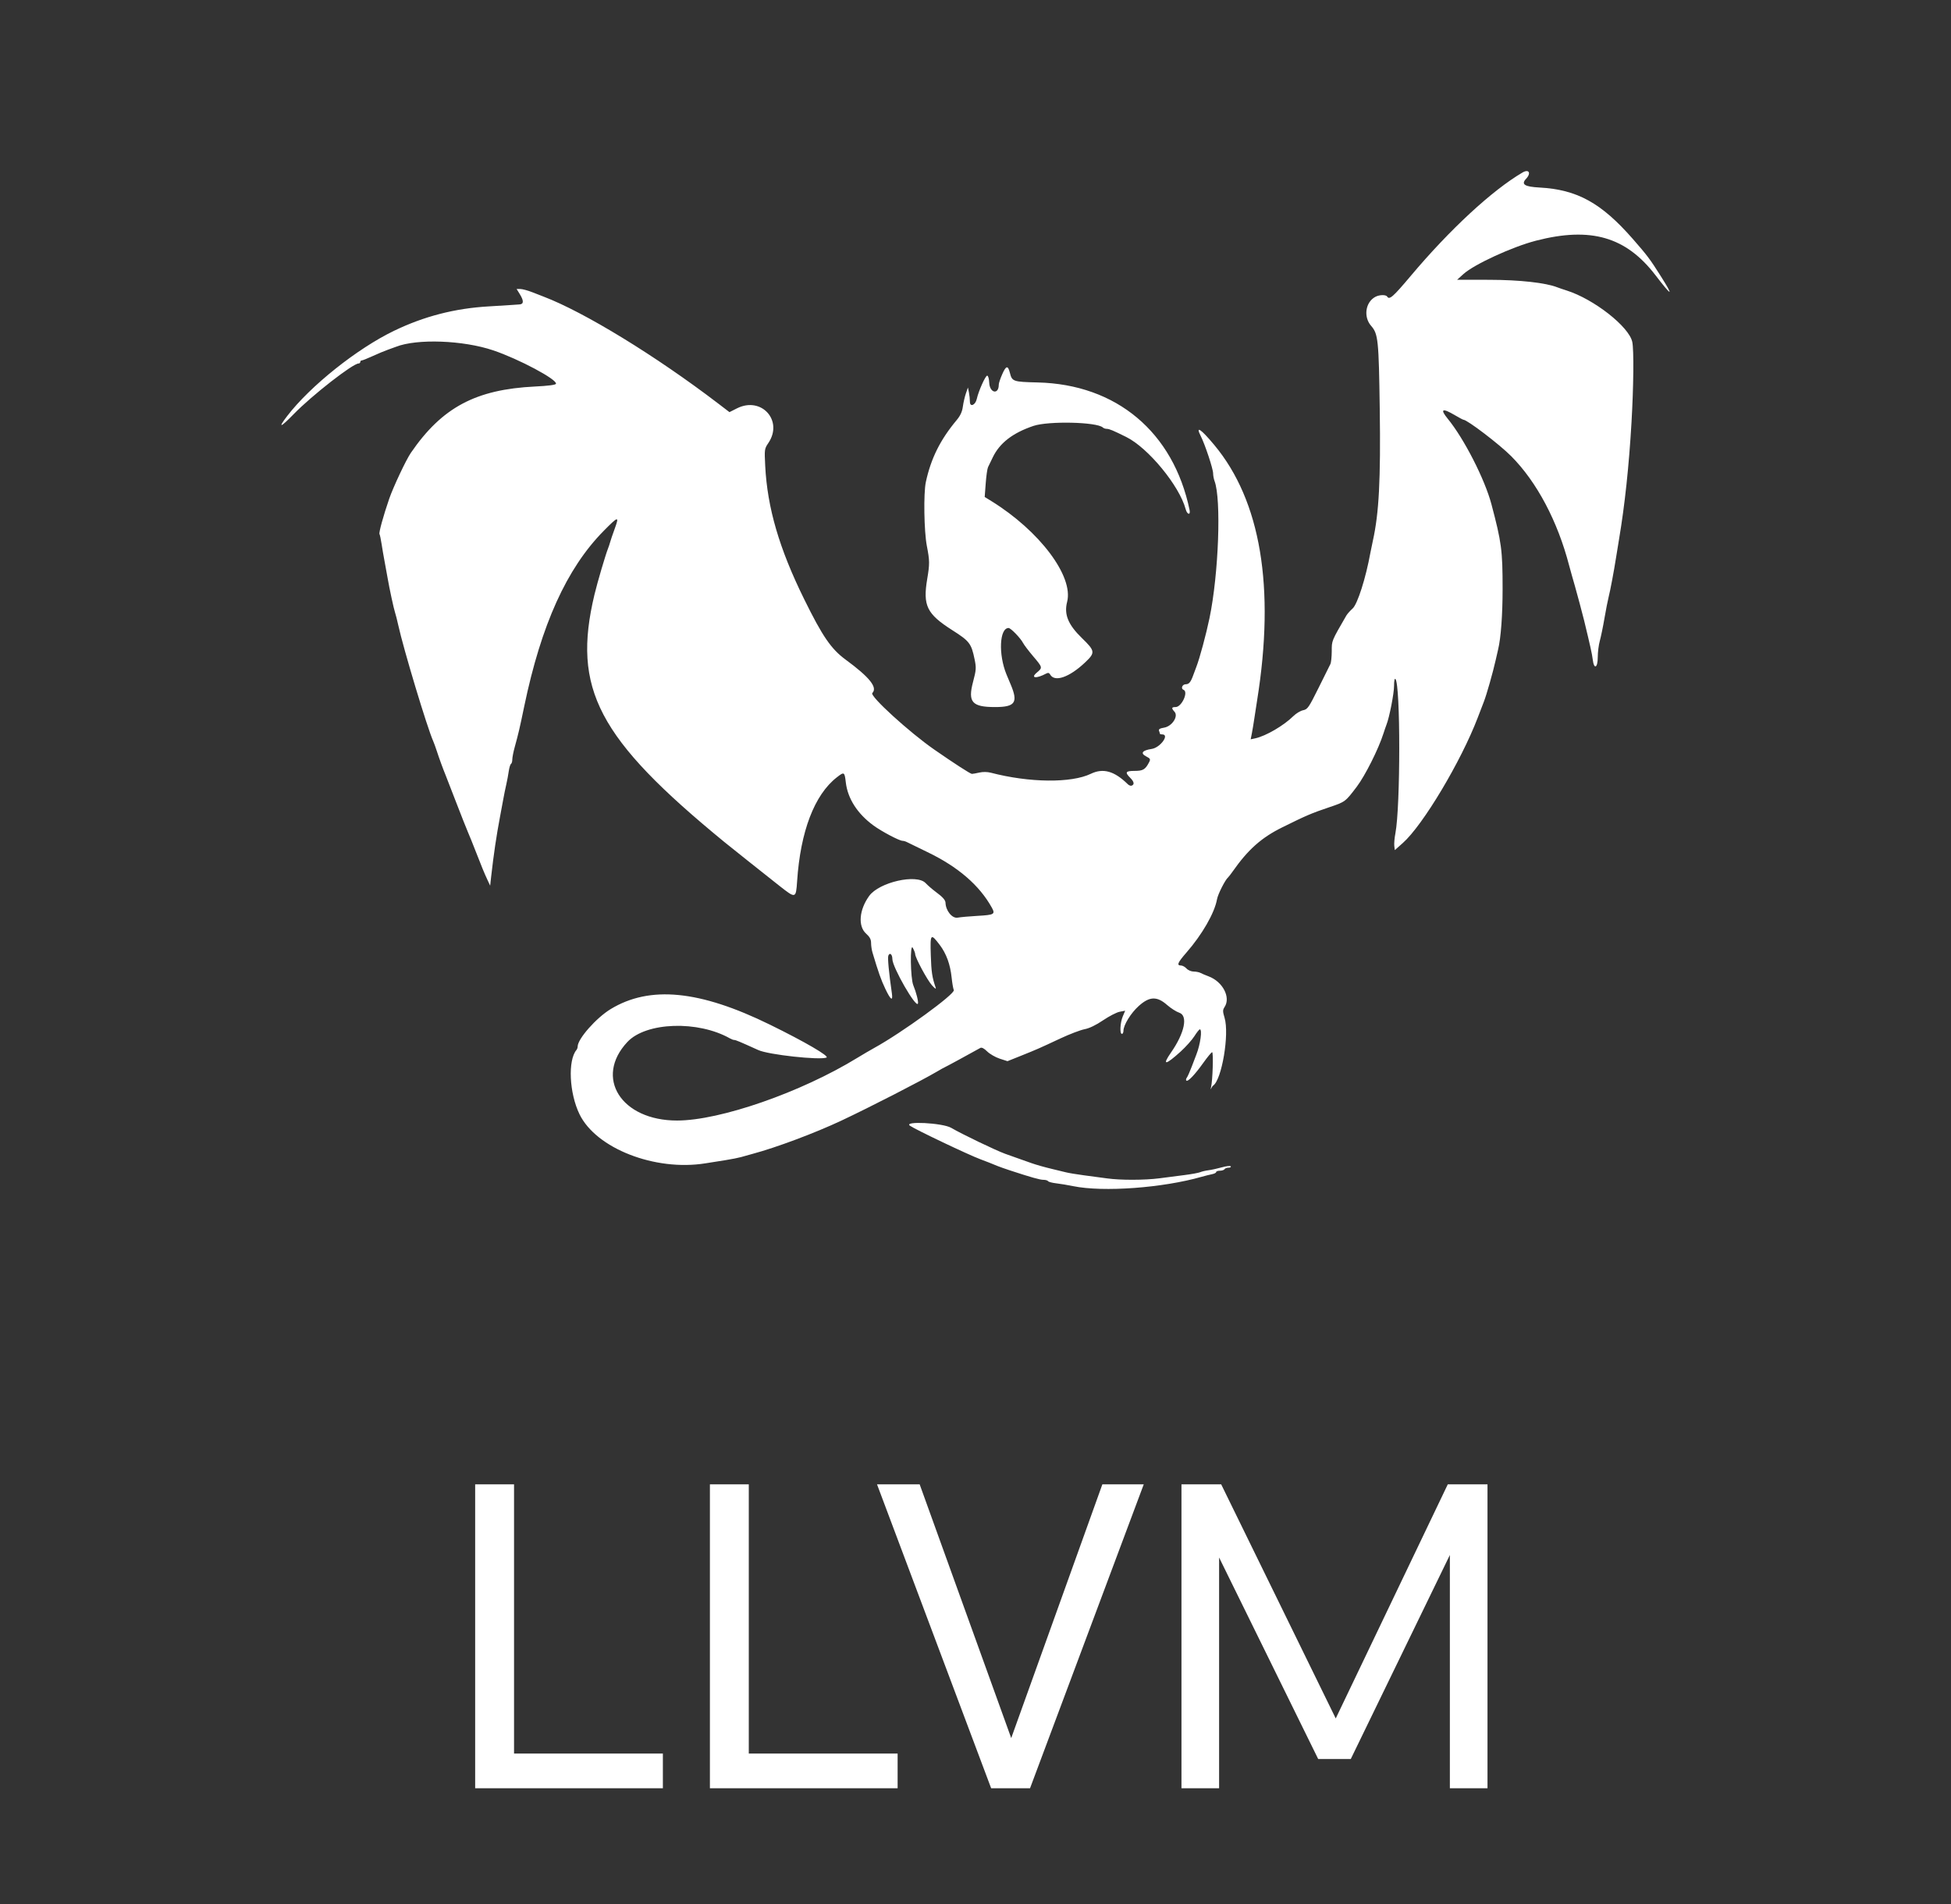 <svg width="84" height="82" viewBox="0 0 84 82" fill="none" xmlns="http://www.w3.org/2000/svg">
<rect x="0" y="0" width="84" height="82" fill="#333333" stroke="none"/>
<path d="M20.458 77V63.914H22.132V75.506H28.54V77H20.458ZM30.565 77V63.914H32.239V75.506H38.647V77H30.565ZM42.674 77L37.76 63.914H39.596L43.538 74.84L47.462 63.914H49.244L44.348 77H42.674ZM50.868 77V63.914H52.578L57.51 73.994L62.334 63.914H64.044V77H62.424V66.956L58.158 75.74H56.754L52.488 67.064V77H50.868Z" fill="white"/>
<g clip-path="url(#clip0)">
<path fill-rule="evenodd" clip-rule="evenodd" d="M65.552 7.428C64.245 8.193 62.428 9.874 60.746 11.872C59.976 12.787 59.82 12.924 59.726 12.771C59.672 12.683 59.39 12.688 59.217 12.781C58.786 13.011 58.695 13.646 59.036 14.034C59.336 14.376 59.363 14.638 59.405 17.615C59.447 20.653 59.373 22.088 59.11 23.277C59.07 23.457 59.022 23.693 59.002 23.801C58.803 24.896 58.447 26.013 58.237 26.201C58.129 26.298 58.008 26.434 57.967 26.504C57.321 27.621 57.339 27.578 57.338 28.04C57.337 28.284 57.311 28.534 57.279 28.596C57.247 28.659 57.017 29.122 56.768 29.625C56.35 30.466 56.298 30.543 56.106 30.582C55.992 30.605 55.802 30.719 55.685 30.835C55.274 31.241 54.508 31.689 54.052 31.79L53.848 31.834L53.898 31.581C53.925 31.442 53.971 31.166 54 30.968C54.029 30.77 54.086 30.402 54.126 30.15C54.905 25.286 54.281 21.562 52.282 19.162C51.706 18.47 51.46 18.305 51.696 18.771C51.883 19.14 52.231 20.19 52.231 20.384C52.231 20.477 52.259 20.624 52.292 20.712C52.588 21.49 52.469 24.717 52.075 26.616C51.93 27.313 51.65 28.352 51.51 28.71C51.482 28.782 51.422 28.944 51.376 29.07C51.267 29.373 51.192 29.463 51.052 29.463C50.904 29.463 50.827 29.652 50.956 29.702C51.179 29.787 50.877 30.445 50.616 30.445C50.437 30.445 50.427 30.491 50.569 30.648C50.745 30.843 50.463 31.273 50.123 31.331C49.933 31.363 49.876 31.399 49.903 31.471C49.924 31.525 49.941 31.581 49.941 31.596C49.941 31.611 49.985 31.623 50.039 31.623C50.37 31.623 49.958 32.192 49.587 32.248C49.178 32.309 49.085 32.434 49.348 32.57C49.528 32.663 49.542 32.691 49.475 32.82C49.313 33.134 49.213 33.194 48.85 33.194C48.458 33.194 48.422 33.253 48.667 33.498C48.833 33.664 48.852 33.786 48.717 33.831C48.678 33.844 48.606 33.815 48.557 33.767C47.98 33.2 47.496 33.063 46.967 33.318C46.123 33.725 44.323 33.706 42.659 33.272C42.511 33.233 42.316 33.231 42.168 33.265C42.033 33.296 41.888 33.322 41.846 33.323C41.784 33.325 41.086 32.874 40.229 32.279C39.152 31.533 37.434 29.965 37.557 29.842C37.795 29.604 37.442 29.162 36.412 28.406C35.785 27.946 35.414 27.407 34.622 25.797C33.55 23.622 33.037 21.864 32.946 20.06C32.91 19.352 32.914 19.323 33.079 19.079C33.736 18.113 32.783 17.055 31.732 17.582L31.407 17.746L30.914 17.369C28.233 15.323 25.156 13.439 23.399 12.77C23.327 12.742 23.11 12.658 22.916 12.582C22.722 12.506 22.491 12.444 22.403 12.444H22.243L22.379 12.664C22.557 12.953 22.554 13.096 22.368 13.108C22.287 13.113 22.118 13.125 21.992 13.134C21.866 13.143 21.439 13.169 21.043 13.193C19.588 13.277 18.269 13.617 16.977 14.238C15.378 15.007 13.357 16.618 12.363 17.916C11.946 18.46 12.071 18.422 12.648 17.829C13.427 17.028 15.191 15.651 15.439 15.651C15.479 15.651 15.512 15.622 15.512 15.586C15.512 15.55 15.54 15.52 15.574 15.52C15.609 15.52 15.822 15.435 16.049 15.331C16.275 15.227 16.564 15.107 16.69 15.063C16.816 15.019 16.978 14.96 17.05 14.932C17.956 14.576 19.945 14.649 21.239 15.087C22.341 15.46 23.997 16.343 23.937 16.526C23.921 16.574 23.595 16.616 23.034 16.643C20.481 16.768 19.03 17.544 17.69 19.498C17.483 19.799 16.932 20.97 16.757 21.477C16.504 22.211 16.304 22.94 16.339 22.997C16.358 23.028 16.399 23.221 16.43 23.427C16.461 23.633 16.521 23.978 16.562 24.194C16.604 24.41 16.66 24.719 16.687 24.881C16.767 25.346 16.952 26.207 17.012 26.386C17.042 26.476 17.102 26.712 17.145 26.91C17.368 27.934 18.396 31.345 18.654 31.918C18.686 31.99 18.755 32.181 18.808 32.343C18.902 32.636 19.074 33.107 19.178 33.358C19.208 33.43 19.413 33.96 19.635 34.536C19.857 35.112 20.09 35.701 20.153 35.845C20.216 35.989 20.365 36.357 20.483 36.663C20.738 37.321 20.852 37.597 20.997 37.907L21.104 38.136L21.147 37.743C21.253 36.799 21.375 35.973 21.53 35.158C21.568 34.96 21.628 34.636 21.664 34.438C21.699 34.24 21.759 33.945 21.797 33.783C21.834 33.621 21.883 33.363 21.904 33.209C21.926 33.055 21.969 32.913 22 32.894C22.032 32.875 22.057 32.789 22.057 32.703C22.057 32.616 22.104 32.375 22.162 32.166C22.325 31.572 22.368 31.39 22.571 30.412C23.303 26.897 24.397 24.479 25.983 22.868C26.628 22.214 26.671 22.205 26.465 22.77C26.376 23.013 26.288 23.271 26.27 23.343C26.251 23.415 26.212 23.532 26.183 23.605C26.073 23.879 25.723 25.068 25.595 25.601C24.624 29.659 25.742 31.79 31.188 36.257C31.392 36.425 32.903 37.627 33.56 38.145C34.262 38.698 34.269 38.695 34.32 37.94C34.463 35.798 35.065 34.223 36.028 33.472C36.347 33.223 36.363 33.231 36.416 33.689C36.498 34.385 36.911 35.031 37.6 35.539C37.952 35.798 38.721 36.205 38.86 36.205C38.907 36.205 38.997 36.232 39.06 36.266C39.122 36.299 39.516 36.49 39.934 36.692C41.245 37.323 42.164 38.115 42.699 39.075C42.861 39.367 42.812 39.395 42.086 39.436C41.744 39.455 41.358 39.49 41.229 39.513C40.996 39.555 40.718 39.212 40.709 38.873C40.706 38.756 40.588 38.624 40.286 38.401C40.142 38.294 39.946 38.125 39.851 38.024C39.465 37.618 37.851 37.986 37.423 38.577C36.989 39.177 36.932 39.881 37.292 40.203C37.447 40.342 37.504 40.448 37.504 40.602C37.504 40.717 37.531 40.901 37.564 41.012C37.822 41.874 37.931 42.185 38.114 42.57C38.347 43.063 38.452 43.136 38.399 42.767C38.27 41.874 38.211 41.243 38.247 41.15C38.307 40.993 38.42 41.091 38.421 41.298C38.423 41.65 39.448 43.432 39.522 43.211C39.549 43.129 39.449 42.733 39.322 42.424C39.197 42.12 39.176 40.586 39.299 40.811C39.356 40.914 39.403 41.036 39.403 41.082C39.403 41.235 39.917 42.192 40.124 42.424C40.257 42.572 40.313 42.607 40.284 42.522C40.133 42.086 40.098 41.851 40.075 41.124C40.046 40.202 40.07 40.173 40.459 40.685C40.745 41.063 40.913 41.524 40.973 42.096C40.997 42.33 41.039 42.571 41.066 42.632C41.137 42.792 38.833 44.468 37.635 45.126C37.473 45.215 37.149 45.405 36.915 45.548C34.489 47.036 31 48.249 29.15 48.249C26.744 48.249 25.576 46.401 27.012 44.866C27.816 44.007 30.052 43.931 31.433 44.715C31.495 44.751 31.576 44.78 31.613 44.78C31.677 44.78 31.841 44.849 32.654 45.217C33.093 45.415 35.279 45.655 35.584 45.538C35.726 45.483 34.653 44.858 33.152 44.122C30.126 42.637 27.98 42.427 26.294 43.449C25.674 43.825 24.872 44.733 24.872 45.059C24.872 45.107 24.848 45.175 24.82 45.209C24.443 45.659 24.509 47.068 24.95 47.976C25.665 49.45 28.201 50.44 30.37 50.092C30.604 50.054 31.001 49.991 31.253 49.952C31.505 49.912 31.8 49.853 31.908 49.822C32.016 49.79 32.237 49.728 32.399 49.685C33.415 49.414 35.099 48.783 36.228 48.251C37.458 47.672 39.661 46.541 40.338 46.143C40.511 46.041 40.66 45.958 40.67 45.958C40.685 45.958 41.831 45.335 42.209 45.122C42.267 45.089 42.37 45.142 42.503 45.274C42.616 45.385 42.859 45.525 43.043 45.585L43.377 45.693L43.959 45.46C44.651 45.182 44.725 45.15 45.653 44.715C46.049 44.53 46.518 44.351 46.695 44.317C46.903 44.278 47.187 44.14 47.494 43.932C47.756 43.755 48.077 43.589 48.207 43.565L48.444 43.52L48.341 43.765C48.227 44.039 48.203 44.518 48.304 44.518C48.34 44.518 48.37 44.458 48.37 44.385C48.37 44.139 48.687 43.623 49.028 43.317C49.49 42.901 49.812 42.889 50.247 43.271C50.409 43.413 50.645 43.564 50.772 43.606C51.158 43.733 51.004 44.478 50.418 45.319C50.02 45.893 50.173 45.877 50.835 45.277C51.056 45.075 51.322 44.778 51.424 44.617C51.526 44.455 51.632 44.322 51.659 44.322C51.77 44.322 51.681 44.971 51.511 45.402C51.482 45.474 51.392 45.71 51.311 45.926C51.229 46.142 51.134 46.356 51.099 46.402C51.063 46.448 51.054 46.504 51.077 46.528C51.142 46.592 51.44 46.281 51.806 45.768C51.986 45.515 52.158 45.308 52.188 45.306C52.249 45.304 52.21 46.546 52.142 46.809C52.118 46.899 52.119 46.929 52.142 46.875C52.166 46.821 52.207 46.762 52.233 46.744C52.605 46.488 52.935 44.528 52.724 43.827C52.64 43.546 52.64 43.49 52.724 43.361C52.998 42.944 52.645 42.268 52.035 42.04C51.909 41.993 51.755 41.928 51.692 41.895C51.63 41.861 51.495 41.834 51.392 41.834C51.288 41.834 51.152 41.776 51.086 41.704C51.021 41.632 50.913 41.573 50.847 41.573C50.652 41.573 50.704 41.449 51.076 41.023C51.758 40.243 52.293 39.312 52.398 38.722C52.437 38.501 52.754 37.877 52.878 37.776C52.901 37.758 52.991 37.64 53.08 37.514C53.732 36.584 54.312 36.068 55.197 35.63C56.243 35.112 56.46 35.019 57.239 34.756C57.92 34.527 57.926 34.522 58.417 33.873C58.777 33.396 59.35 32.255 59.562 31.59C59.608 31.446 59.669 31.27 59.697 31.198C59.823 30.875 60.021 29.856 60.021 29.532C60.021 29.317 60.044 29.2 60.08 29.237C60.3 29.468 60.299 34.738 60.079 35.879C60.04 36.078 60.019 36.323 60.031 36.423L60.053 36.605L60.398 36.299C61.264 35.53 62.902 32.789 63.623 30.903C63.739 30.597 63.858 30.288 63.887 30.216C64.003 29.92 64.28 28.946 64.398 28.416C64.434 28.254 64.481 28.047 64.503 27.957C64.621 27.466 64.694 26.474 64.694 25.372C64.695 23.695 64.65 23.359 64.212 21.706C63.927 20.635 63.035 18.888 62.335 18.034C61.988 17.61 62.093 17.555 62.639 17.877C62.822 17.985 62.987 18.073 63.006 18.073C63.168 18.073 64.552 19.128 65.062 19.64C66.168 20.75 67.064 22.442 67.561 24.357C67.594 24.483 67.648 24.682 67.683 24.799C67.716 24.916 67.772 25.108 67.805 25.225C67.899 25.552 68.141 26.458 68.203 26.714C68.475 27.839 68.546 28.158 68.575 28.399C68.629 28.845 68.791 28.768 68.791 28.297C68.791 28.087 68.831 27.771 68.88 27.593C68.929 27.415 69.02 26.976 69.081 26.616C69.143 26.256 69.223 25.849 69.258 25.712C69.329 25.436 69.486 24.604 69.581 23.997C69.615 23.781 69.672 23.428 69.709 23.212C69.955 21.749 70.135 20.067 70.243 18.204C70.334 16.652 70.35 15.07 70.278 14.725C70.141 14.068 68.624 12.879 67.45 12.508C67.306 12.463 67.129 12.402 67.057 12.374C66.554 12.175 65.432 12.05 64.112 12.048L62.737 12.046L63.008 11.8C63.47 11.382 65.126 10.621 66.141 10.361C68.495 9.756 70.009 10.197 71.279 11.854C71.999 12.795 72.082 12.801 71.491 11.869C71.034 11.148 70.923 11 70.297 10.284C68.942 8.736 67.902 8.163 66.288 8.075C65.635 8.04 65.48 7.938 65.708 7.695C65.935 7.452 65.826 7.267 65.552 7.428ZM43.15 16.115C43.069 16.298 43.002 16.499 43.002 16.563C43.002 17.007 42.612 16.929 42.591 16.481C42.583 16.305 42.545 16.176 42.503 16.175C42.427 16.175 42.127 16.847 42.057 17.171C41.999 17.445 41.759 17.548 41.759 17.298C41.759 17.194 41.74 17.013 41.717 16.897L41.674 16.686L41.587 16.938C41.539 17.076 41.48 17.332 41.456 17.505C41.426 17.73 41.348 17.899 41.185 18.094C40.482 18.935 40.08 19.744 39.862 20.757C39.758 21.238 39.784 22.88 39.905 23.506C40.029 24.144 40.03 24.281 39.922 24.924C39.728 26.08 39.901 26.433 41 27.134C41.746 27.609 41.821 27.708 41.962 28.393C42.037 28.759 42.031 28.845 41.894 29.364C41.664 30.233 41.85 30.445 42.843 30.445C43.71 30.445 43.844 30.251 43.515 29.473C43.445 29.305 43.362 29.11 43.333 29.038C42.98 28.177 43.032 27.041 43.425 27.041C43.518 27.041 43.942 27.479 44.047 27.684C44.09 27.768 44.285 28.025 44.48 28.255C44.894 28.743 44.895 28.747 44.642 28.959C44.351 29.204 44.616 29.232 45.045 29.002C45.125 28.959 45.173 28.971 45.214 29.043C45.405 29.385 46.038 29.167 46.715 28.527C47.165 28.102 47.156 28.033 46.581 27.474C45.986 26.895 45.806 26.456 45.945 25.915C46.228 24.813 44.758 22.859 42.683 21.576L42.396 21.399L42.44 20.811C42.464 20.487 42.509 20.174 42.54 20.114C42.571 20.053 42.662 19.865 42.743 19.694C43.038 19.077 43.603 18.64 44.495 18.339C45.144 18.121 47.229 18.169 47.483 18.408C47.517 18.44 47.593 18.466 47.653 18.466C47.759 18.466 47.922 18.534 48.49 18.816C49.435 19.284 50.78 20.918 51.049 21.925C51.113 22.166 51.266 22.196 51.217 21.958C50.519 18.606 48.068 16.549 44.678 16.468C43.613 16.442 43.575 16.429 43.479 16.049C43.396 15.723 43.316 15.739 43.15 16.115ZM39.179 48.473C39.418 48.641 41.7 49.727 42.217 49.919C42.511 50.029 42.675 50.093 42.953 50.209C43.034 50.242 43.277 50.328 43.493 50.399C44.411 50.7 44.774 50.802 44.927 50.802C45.016 50.802 45.105 50.828 45.124 50.859C45.144 50.891 45.3 50.932 45.472 50.952C45.644 50.972 45.976 51.027 46.21 51.075C47.501 51.339 50.065 51.151 51.741 50.67C51.885 50.629 52.083 50.58 52.182 50.56C52.281 50.541 52.362 50.499 52.362 50.468C52.362 50.436 52.434 50.41 52.522 50.41C52.61 50.41 52.7 50.38 52.722 50.344C52.745 50.308 52.822 50.279 52.894 50.279C52.966 50.279 53.009 50.253 52.99 50.222C52.971 50.191 52.8 50.209 52.61 50.263C52.42 50.316 52.161 50.373 52.035 50.389C51.909 50.405 51.747 50.442 51.675 50.473C51.603 50.503 51.294 50.56 50.988 50.598C50.682 50.637 50.202 50.699 49.922 50.736C49.283 50.819 48.236 50.821 47.662 50.74C47.422 50.707 46.974 50.647 46.668 50.607C46.362 50.567 46.008 50.508 45.883 50.476C45.757 50.444 45.506 50.383 45.326 50.341C44.976 50.258 44.622 50.158 44.41 50.083C44.338 50.057 44.132 49.984 43.952 49.921C43.772 49.858 43.468 49.75 43.277 49.681C42.869 49.533 41.407 48.83 40.954 48.564C40.587 48.349 38.876 48.261 39.179 48.473Z" fill="white"/>
</g>
<defs>
<clipPath id="clip0">
<rect width="84" height="60" fill="white"/>
</clipPath>
</defs>
</svg>
